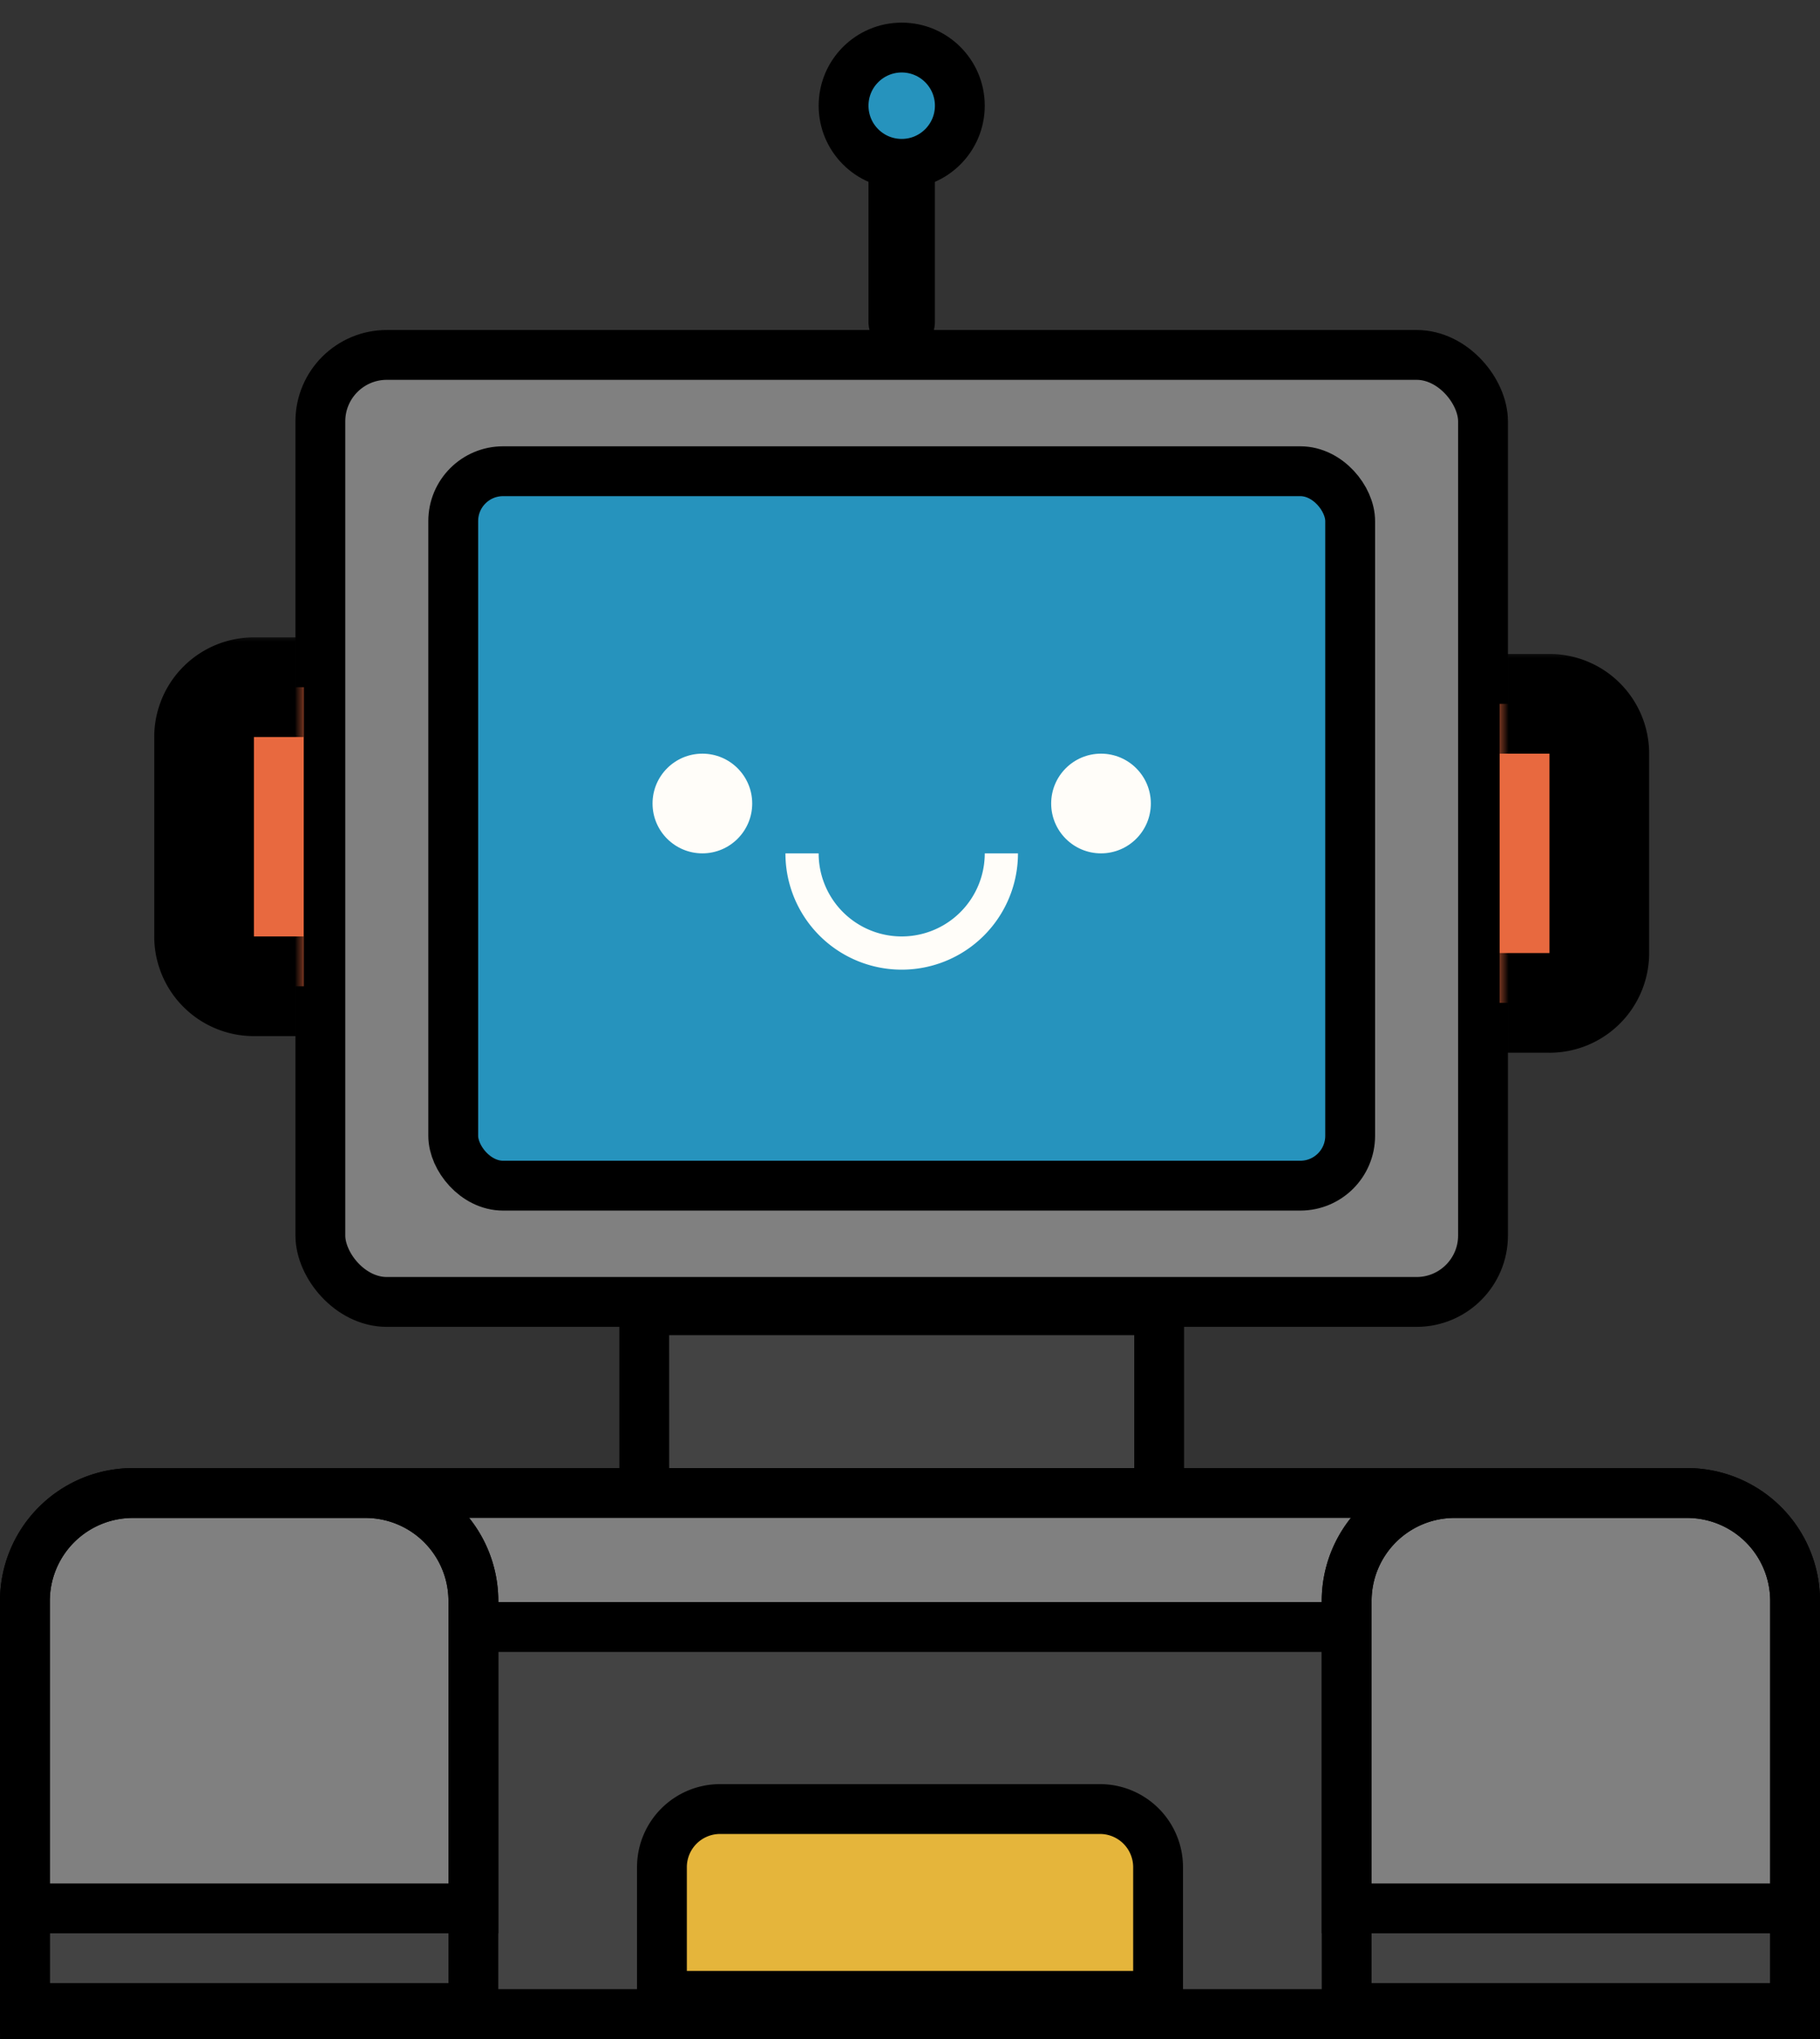 <svg viewBox="0 0 100 112" fill="none" xmlns="http://www.w3.org/2000/svg"><rect x="0" y="0" width="100" height="112" fill="#333333" stroke="none"/><rect x="17.602" y="19.495" width="63.883" height="52.019" rx="3.65" fill="gray" stroke="#000" stroke-width="2.738"/><rect x="24.903" y="25.884" width="49.282" height="39.243" rx="2.738" fill="#2693BD" stroke="#000" stroke-width="2.738"/><path d="M47.718 7.631a1.825 1.825 0 0 1 3.65 0V17.67a1.825 1.825 0 1 1-3.65 0z" fill="#000"/><circle cx="49.544" cy="5.806" r="3.194" fill="#2693BD" stroke="#000" stroke-width="2.738"/><circle cx="38.592" cy="44.136" r="2.738" fill="#FFFDF9"/><path d="M55.02 46.874a5.476 5.476 0 1 1-10.952 0" stroke="#FFFDF9" stroke-width="1.825"/><circle cx="60.495" cy="44.136" r="2.738" fill="#FFFDF9"/><path d="M35.398 71.97H63.69v10.04H35.4z" fill="#434343" stroke="#000" stroke-width="2.738"/><mask id="a" maskUnits="userSpaceOnUse" x="7.689" y="34.748" width="9" height="23" fill="#000"><path fill="#fff" d="M7.689 34.748h9v23h-9z"/><path d="M16.69 37.748h-2.74a2.74 2.74 0 0 0-2.737 2.737v10.952a2.74 2.74 0 0 0 2.737 2.738h2.738z"/></mask><path d="M16.69 37.748h-2.74a2.74 2.74 0 0 0-2.737 2.737v10.952a2.74 2.74 0 0 0 2.737 2.738h2.738z" fill="#E8693F"/><path d="M16.69 35.01h-2.74a5.476 5.476 0 0 0-5.475 5.475h8.213zM8.475 51.437a5.476 5.476 0 0 0 5.475 5.476h2.738v-5.476H8.476m8.213 2.738V37.748zM13.951 35.01a5.476 5.476 0 0 0-5.475 5.475v10.952a5.476 5.476 0 0 0 5.475 5.476z" fill="#000" mask="url(#a)"/><mask id="b" maskUnits="userSpaceOnUse" x="82.398" y="35.66" width="9" height="23" fill="#000"><path fill="#fff" d="M82.398 35.66h9v23h-9z"/><path d="M82.398 38.66h2.738a2.74 2.74 0 0 1 2.738 2.738V52.35a2.74 2.74 0 0 1-2.738 2.738h-2.738z"/></mask><path d="M82.398 38.66h2.738a2.74 2.74 0 0 1 2.738 2.738V52.35a2.74 2.74 0 0 1-2.738 2.738h-2.738z" fill="#E8693F"/><path d="M82.398 35.922h2.738a5.476 5.476 0 0 1 5.476 5.476h-8.214zm8.214 16.428a5.476 5.476 0 0 1-5.476 5.475h-2.738V52.35zm-8.214 2.737V38.66zm2.738-19.165a5.476 5.476 0 0 1 5.476 5.476V52.35a5.476 5.476 0 0 1-5.476 5.476z" fill="#000" mask="url(#b)"/><path d="M10.301 82.01h79.398a5.93 5.93 0 0 1 5.932 5.932v19.165a3.194 3.194 0 0 1-3.194 3.194H7.563a3.194 3.194 0 0 1-3.194-3.194V87.942A5.93 5.93 0 0 1 10.3 82.01Z" fill="gray" stroke="#000" stroke-width="2.738"/><path d="M7.301 89.369h85.398a5.93 5.93 0 0 1 5.932 5.932v15.33H1.37v-15.33a5.93 5.93 0 0 1 5.93-5.932Z" fill="#434343" stroke="#000" stroke-width="2.738"/><path d="M7.301 82.01h12.777a5.93 5.93 0 0 1 5.932 5.932v16.883H1.369V87.942A5.93 5.93 0 0 1 7.3 82.01Z" fill="gray" stroke="#000" stroke-width="2.738"/><path d="M7.301 82.01h12.777a5.93 5.93 0 0 1 5.932 5.932V110.3H1.369V87.94A5.93 5.93 0 0 1 7.3 82.01Z" stroke="#000" stroke-width="2.738"/><path d="M79.922 82.01H92.7a5.93 5.93 0 0 1 5.932 5.932v16.883h-24.64V87.942a5.93 5.93 0 0 1 5.931-5.932Z" fill="gray" stroke="#000" stroke-width="2.738"/><path d="M79.922 82.01H92.7a5.93 5.93 0 0 1 5.932 5.932V110.3h-24.64V87.94a5.93 5.93 0 0 1 5.931-5.931Z" stroke="#000" stroke-width="2.738"/><path d="M39.563 99.369h20.874a3.194 3.194 0 0 1 3.194 3.194v7.068H36.37v-7.068a3.194 3.194 0 0 1 3.194-3.194Z" fill="#E5B53B" stroke="#000" stroke-width="2.738"/></svg>